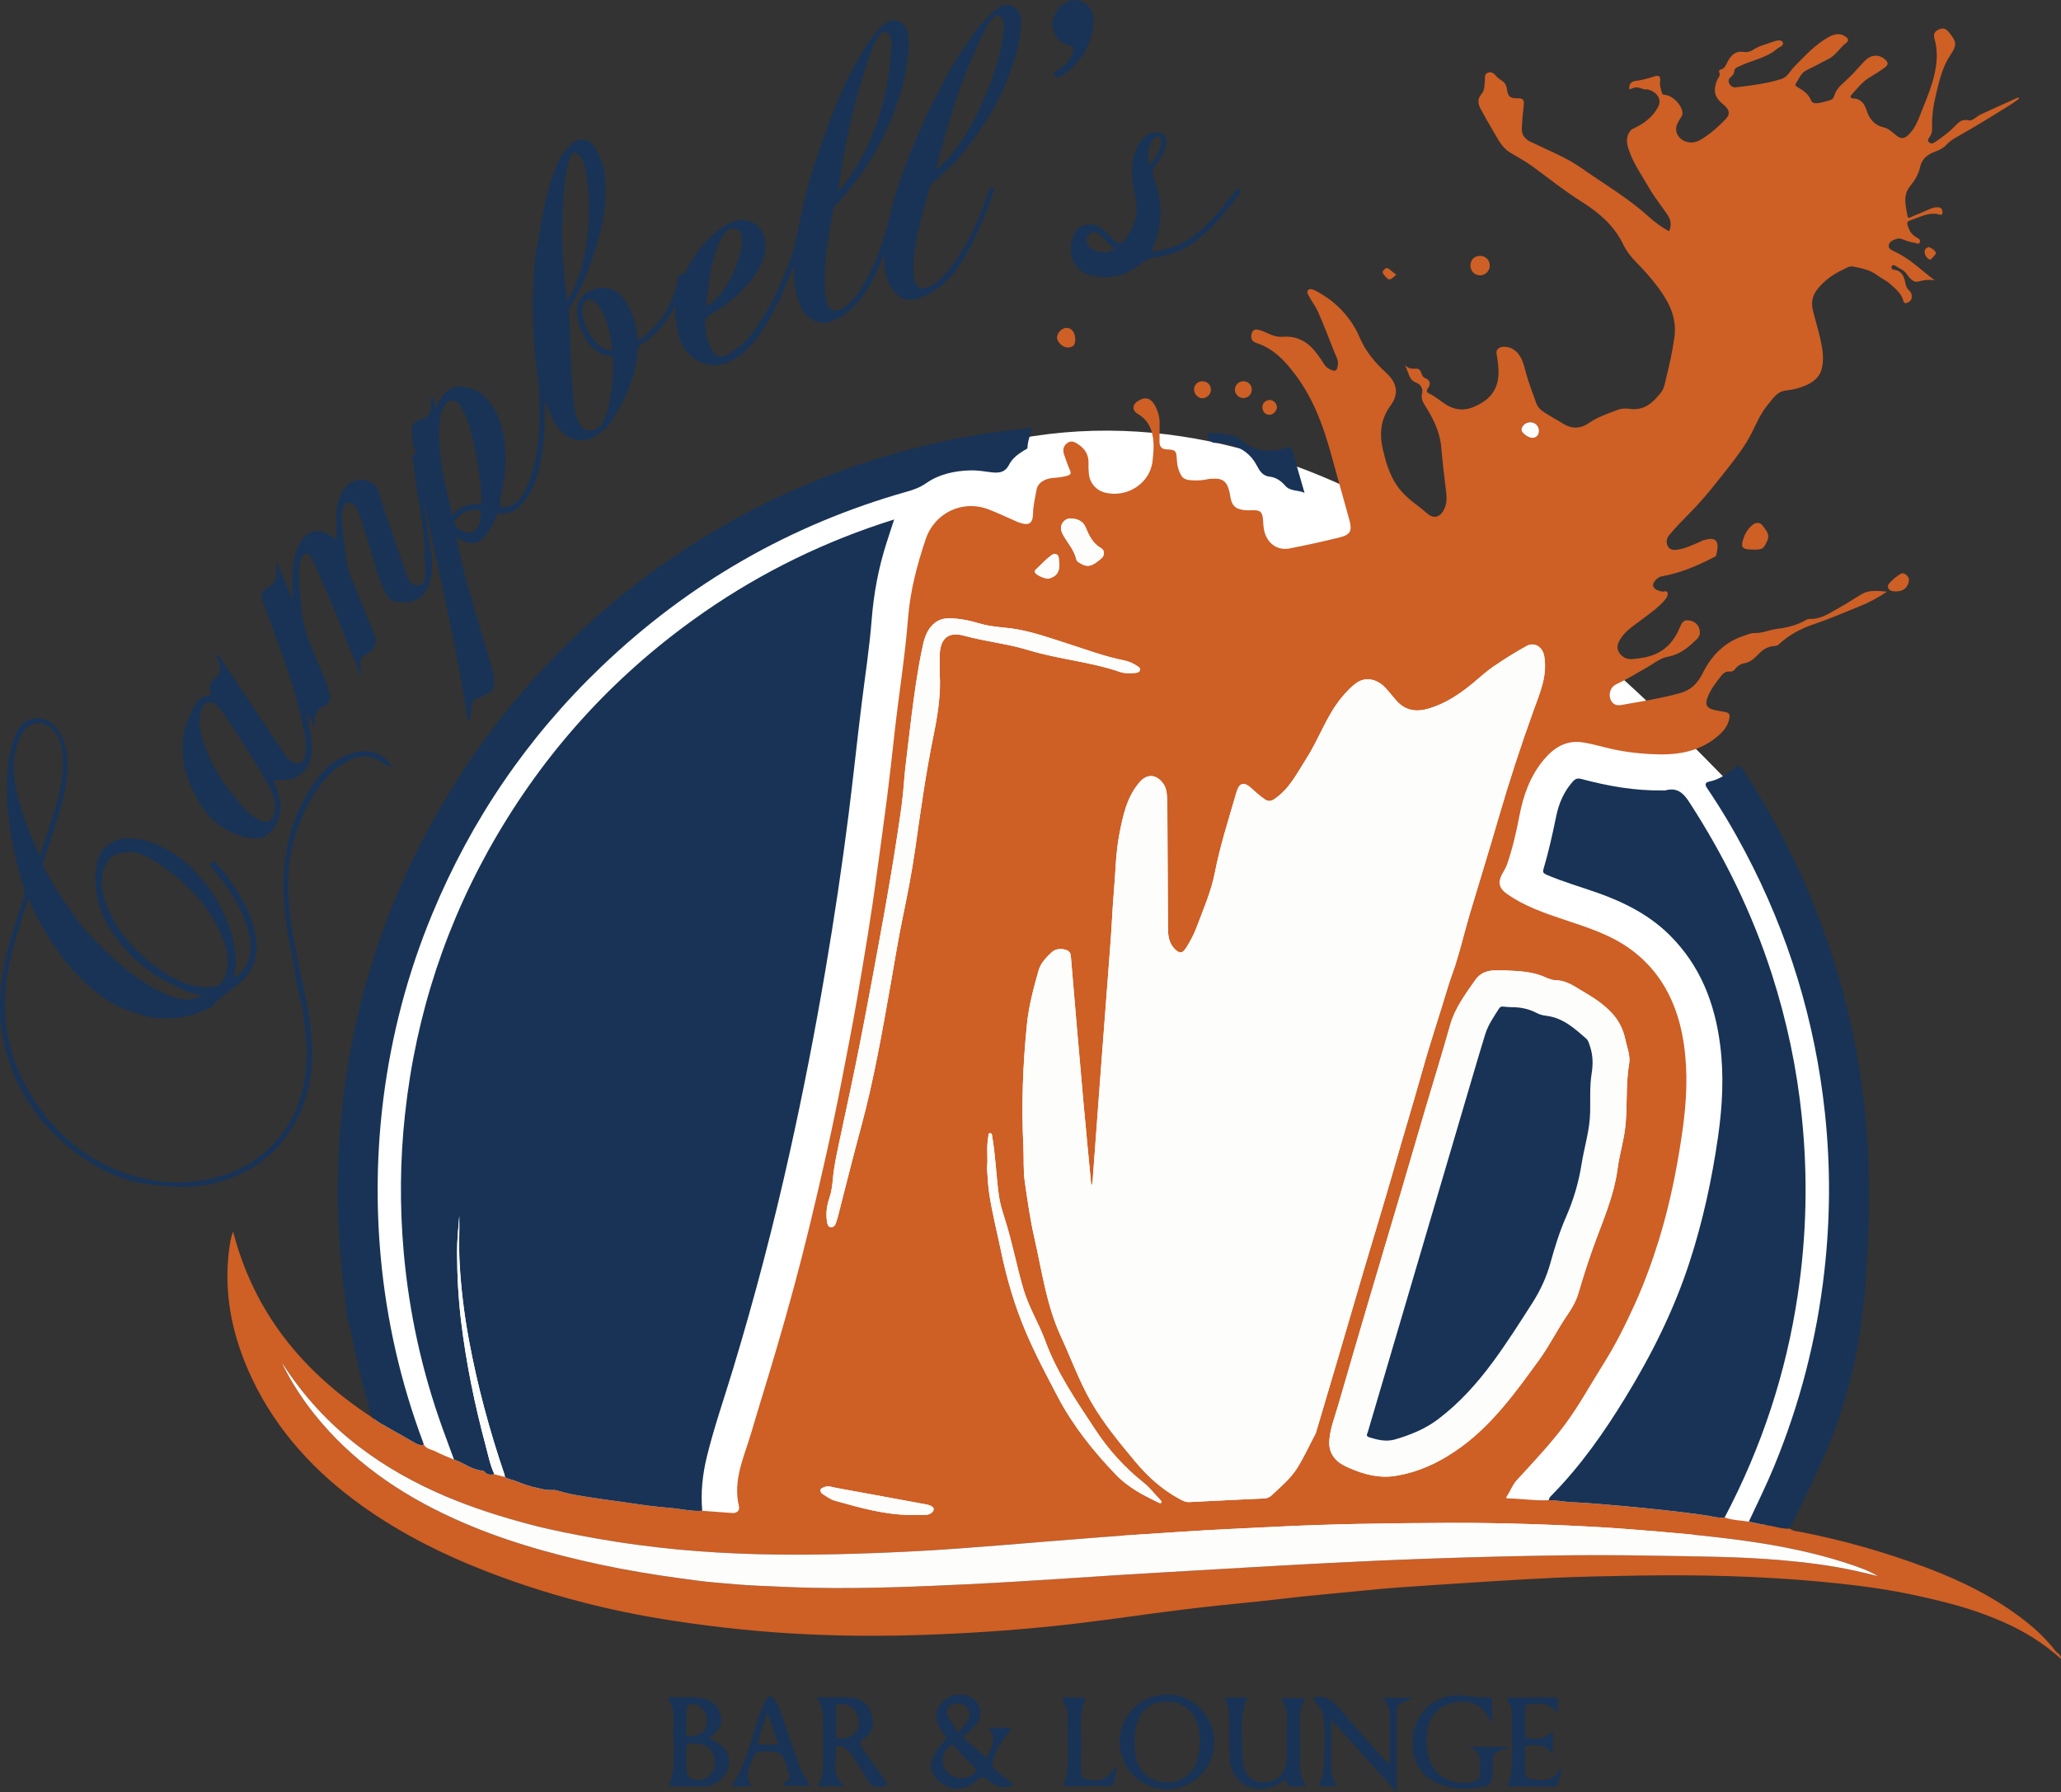 <svg xmlns="http://www.w3.org/2000/svg" width="400" height="347.873"><rect width="100%" height="100%" fill="#333333" stroke="none"/><path d="M342.867 296.028s8.99-16.8 12.565-31.436c3.575-14.645 9.127-82.907-19.055-111.877-28.175-28.97-83.695-83.73-147.608-65.483C124.86 105.492 72.215 152.05 71.284 210.26c-.924 58.205 1.984 69.377 1.984 69.377s27.957 16.602 43.54 17.064c15.595.463 155.654 2.053 181.063 2.448 25.41.4 44.994-3.12 44.994-3.12" fill="#fff"/><path d="M297.12 81.964c-.925-.054-1.774.612-1.83 1.434-.04.57 1.204 1.55 2.026 1.59.81.04 1.34-.475 1.366-1.31.028-.912-.652-1.66-1.563-1.714M205.6 109.432c-.013-.115-.08-.414-.088-.727-.007-.462-.027-.917-.53-1.135-.503-.217-.81.157-1.183.415-.977.713-1.76 1.644-2.656 2.453-.197.184-.414.367-.25.707.257.543 2.16 1.332 2.765 1.135 1.426-.456 1.935-1.15 1.942-2.848m2.406-8.786c-.877-.096-1.51.346-1.89 1.04-.42.767-.128 1.57.28 2.27.883 1.514 2.092 2.846 2.5 4.627.095.435.578.645.98.877 1.643.958 2.73-.157 3.852-1.047.68-.544.72-1.59-.014-1.998-1.638-.924-2.35-2.46-3.017-4.064-.504-1.188-1.496-1.61-2.692-1.704M177.074 294.07c.863 0 1.733.035 2.59-.013.733-.04 1.5-.483 1.542-1.108.027-.504-.79-.81-1.448-.932-5.81-1.053-11.62-2.16-17.43-3.2-.796-.143-1.61-.517-2.447-.116-.278.13-.624.197-.638.578-.007.34.177.577.47.754.733.442 1.42 1.006 2.262 1.243 4.947 1.394 9.894 2.807 15.1 2.794m14.488-67.317c.123 1.536.163 3.058.38 4.566.55 3.907 1.55 7.733 2.352 11.593 1.128 5.402 2.684 10.69 4.845 15.745 1.828 4.288 4.023 8.42 6.197 12.552 2.936 5.572 6.837 10.438 11.186 14.99 2.4 2.51 5.328 4.017 8.352 5.472.183.074.394.217.537-.04.108-.198-.075-.314-.19-.443-1.068-1.122-2.033-2.393-3.235-3.358-3.718-2.963-6.87-6.442-9.453-10.384-3.61-5.504-7.38-10.914-9.67-17.193-1.23-3.357-3.167-6.442-4.2-9.9-1.353-4.513-2.175-9.162-3.616-13.654-.49-1.54-.978-3.097-1.196-4.708-.516-3.792-.638-7.638-1.29-11.417-.048-.265-.008-.61-.402-.61-.428-.008-.292.38-.34.624-.414 2.044-.04 4.117-.258 6.163m-9.187-96.14v-2.9c0-.28 0-.558.02-.83.183-3.064 1.76-4.294 4.696-3.492 4.12 1.13 8.393 1.543 12.484 2.794 5.85 1.794 12.03 2.25 17.846 4.26.958.327 1.984.232 2.983.17.374-.02.727-.176.856-.51.15-.407-.293-.638-.517-.8-.768-.538-1.645-.925-2.548-1.11-3.786-.74-7.374-2.106-11.023-3.268-3.214-1.026-6.388-2.16-9.71-2.76-2.407-.434-4.887-.413-7.252-1.12-1.99-.59-4.003-1.026-6.103-1.02-1.155 0-2.147.354-3.003 1.17-1.482 1.406-1.828 3.275-2.21 5.137-.875 4.234-1.453 8.53-2.004 12.817-.366 2.874-.665 5.756-1.032 8.623-.252 1.917-.38 3.88-.558 5.818-.272 3.004-.768 5.974-1.216 8.957-1.386 9.134-3.085 18.22-4.764 27.298-.815 4.43-1.665 8.848-2.54 13.26-1.245 6.305-2.61 12.584-3.957 18.87-.482 2.263-.97 4.547-1.175 6.87-.11 1.25-.265 2.495-.68 3.704-.516 1.508-.72 3.078-.44 4.682.08.468.19.93.746.97.51.035.775-.304.95-.787.416-1.128.66-2.304.953-3.473 1.305-5.056 2.57-10.118 3.94-15.16 2.495-9.195 4.12-18.587 5.778-27.958.747-4.234 1.42-8.48 2.297-12.688.93-4.457 1.794-8.936 2.44-13.44 1.032-7.232 2.03-14.456 3.485-21.618.836-4.112 1.536-8.244 1.258-12.464m109.763 57.764c-.584 0-1.176.013-1.76 0-1.678-.068-3.12.496-4.064 1.862-1.93 2.765-3.955 5.456-4.886 8.807-1.502 5.362-3.167 10.676-4.736 16.017-1.63 5.498-3.222 11.01-4.846 16.514-1.984 6.72-4.002 13.428-5.98 20.15-2.06 6.99-4.118 13.99-6.136 21.004-.653 2.27-1.563 4.472-1.733 6.877-.102 1.42.258 2.59 1.19 3.615.74.815 1.69 1.29 2.676 1.72 2.834 1.243 5.777 2.024 8.876 1.548 4.817-.747 9.078-2.847 12.958-5.715 6.164-4.532 10.54-10.662 14.978-16.758 2.093-2.88 3.65-6.09 5.674-9.018.856-1.237 1.583-2.582 2.025-4.077.788-2.712 1.645-5.403 2.582-8.067 1.842-5.28 4.24-10.377 4.988-16.01.32-2.467 1.047-4.873 1.4-7.34.605-4.274.09-8.644.83-12.932.285-1.658-.38-3.18-.72-4.77-.41-1.923-1.204-3.582-2.502-5.022-1.583-1.753-3.52-3.05-5.545-4.227-1.7-.972-3.27-2.23-5.362-2.27-.768-.013-1.468-.292-2.168-.598-2.46-1.115-5.103-1.204-7.74-1.312M54.778 264.59c.13.307.19.497.273.68 1.673 3.276 3.67 6.36 5.968 9.222 7.25 9.06 16.513 15.46 27 20.238 9.112 4.152 18.673 6.863 28.44 8.956 5.23 1.122 10.49 1.992 15.785 2.712 2.086.285 4.18.584 6.26.76 2.785.24 5.578.517 8.364.633 3.656.15 7.312.354 10.982.422 9.948.184 19.883-.21 29.818-.693 12.966-.633 25.912-1.64 38.872-2.352 7.285-.4 14.563-.877 21.848-1.27 6.394-.354 12.79-.68 19.19-.966 11.254-.496 22.508-.843 33.768-1.006 6.51-.095 13.028-.08 19.545.04 8.244.15 16.487.144 24.716.87 4.832.43 9.637 1 14.373 2.04 1.52.333 3.023.706 4.532 1.067-1.957-1.142-4.084-1.876-6.198-2.562-6.163-2.004-12.497-3.282-18.898-4.192-7.714-1.108-15.467-1.76-23.228-2.358-4.383-.34-8.78-.585-13.17-.768-7.34-.313-14.685-.496-22.038-.456-11.54.055-23.072.197-34.597.81-5.532.29-11.07.502-16.595.876-5.253.367-10.513.666-15.76 1.067-6.802.508-13.59 1.1-20.386 1.63-4.69.367-9.385.734-14.08 1.005-5.75.333-11.5.558-17.248.693-10.255.232-20.503.055-30.717-.924-5.266-.503-10.52-1.182-15.745-2.127-4.343-.774-8.665-1.583-12.92-2.71-5.62-1.483-11.157-3.23-16.512-5.52-5.926-2.52-11.505-5.613-16.63-9.513-5.918-4.506-10.893-9.895-15.01-16.303m157.027-34.385c-.517-5.49-1.054-10.86-1.53-16.242-.842-9.452-1.664-18.905-2.446-28.358-.06-.734-.42-1.06-.99-1.237-.993-.3-2.006-.197-2.747.503-1.053.993-2.113 2.08-2.52 3.508-.98 3.425-1.903 6.884-2.257 10.43-.802 7.877-1.094 15.76-.7 23.67.116 2.358-.047 4.73.3 7.08.53 3.61 1.04 7.24 1.854 10.806 1.46 6.395 2.318 12.946 5.104 18.994 1.964 4.234 3.547 8.658 5.87 12.715 2.42 4.213 5.52 7.95 8.618 11.675 2.4 2.86 5.124 5.34 8.427 7.135.63.347 1.25.728 2.03.687 4.846-.252 9.69-.496 14.537-.707.564-.027 1.04-.224 1.406-.57 1.78-1.693 3.724-3.276 5.022-5.376 1.34-2.16 2.406-4.492 3.602-6.755.014-.027.014-.068.02-.095 1.38-4.676 2.78-9.344 4.153-14.013 1.74-5.912 3.452-11.824 5.198-17.73 1.862-6.293 3.8-12.572 5.607-18.885 1.862-6.56 3.86-13.07 5.695-19.634 1.542-5.524 3.397-10.975 5.035-16.48.408-1.35.93-2.656 1.36-3.995 1.046-3.288 1.834-6.652 2.813-9.96 1.848-6.2 3.77-12.37 5.565-18.58 2.053-7.075 4.336-14.074 6.844-21 1.202-3.33 2.663-6.618 2.038-10.356-.34-2.04-2.052-2.793-3.377-2.066-2.23 1.223-4.383 2.583-6.49 4.016-1.4.952-2.65 2.12-3.962 3.208-2.57 2.12-5.294 3.955-8.535 4.934-2.446.74-4.58.448-6.333-1.51-.754-.848-1.434-1.773-2.222-2.588-1.61-1.672-3.806-2.052-5.437-.924-1.134.78-2.065 1.814-2.956 2.874-2.942 3.534-4.362 7.95-6.802 11.77-1.835 2.875-3.33 6.008-6.306 7.985-.694.47-1.23.442-1.876-.013-.877-.626-1.692-1.312-2.467-2.046-1.494-1.386-2.425-1.203-2.982.74-1.495 5.18-3.167 10.31-4.2 15.617-.7 3.61-2.195 6.98-3.472 10.405-.537 1.462-1.258 2.848-2.094 4.16-.72 1.12-1.304 1.14-2.215.21-1.04-1.074-1.298-2.392-1.305-3.82-.034-7.033-.075-14.066-.115-21.106-.007-1.422.007-2.842-.06-4.262-.042-1.033-.117-2.066-.783-2.963-1.366-1.835-3.153-1.876-4.6-.177-2.48 2.936-3.215 6.585-3.9 10.146-.674 3.534-.715 7.19-1.027 10.792-.286 3.343-.408 6.707-.666 10.05-.652 8.536-1.297 17.07-1.936 25.6-.503 6.673-.986 13.34-1.488 20.006-.04.544 0 1.108-.3 1.733m60.89-159.29c.53.51 1.17.72 1.896.645.074-.007.136 0 .204 0 1.264-.06.863 1.46 1.74 1.8 1.032.422 1.25 1.13.577 2.047-.367.49-.163.8.306 1.012 1.195.543 2.146 1.447 3.24 2.126 1.556.98 3.37 1.244 5.172.517 2.42-.972 4.33-2.474 4.852-5.192.278-1.44.11-2.9-.082-4.35-.08-.698-.49-1.44.333-1.976.666-.428 1.99-.238 2.76.265 1.65 1.066 1.997 2.826 2.446 4.51.55 2.04 1.326 3.99 2.033 5.975.47 1.298 1.67 1.78 2.69 2.453.77.51 1.618.917 2.4 1.427 1.74 1.114 3.425 1.1 5.137-.075 1.7-1.17 3.636-1.828 5.545-2.54.714-.28 1.604-.307 2.38-.198 2.82.387 4.518-1.237 6.047-3.2.686-.87.782-1.98 1.047-3.012.637-2.514 1.167-5.035 1.54-7.61.558-3.854-1.045-6.905-3.213-9.827-1.29-1.74-2.752-3.344-4.26-4.886-1.02-1.04-1.856-2.134-2.488-3.446-1.748-3.635-4.758-6.17-8.054-8.235-3.255-2.046-6.218-4.417-9.29-6.687-1.434-1.067-3.03-1.903-4.56-2.834-1.59-.965-2.344-2.582-3.234-4.084-.87-1.454-1.706-2.922-2.508-4.417-.51-.958-.666-1.91.17-2.868.618-.7.57-1.672.66-2.57.053-.55-.15-1.27.543-1.555.72-.292 1.223.11 1.692.673.29.36.72.632 1.12.897.557.374.816.876.918 1.536.224 1.563.638 1.89 2.16 1.84.925-.026 1.244.314 1.108 1.388-.17 1.447-.292 2.894-.367 4.35-.07 1.317.49 2.1 1.664 2.683 3.37 1.658 6.945 3.024 10.003 5.192 4.343 3.064 8.99 5.755 12.946 9.363 1.203 1.088 2.494 2.032 3.962 2.84.503-1.148.367-2.194-.285-3.166-1.183-1.76-2.55-3.418-3.595-5.253-1.455-2.528-3.2-4.927-4.057-7.767-.34-1.108-.4-2.202.36-3.235.21-.28.4-.4.693-.537 1.972-.924 3.65-2.147 4.73-4.132.986-1.807-.665-3.207-2.126-3.46-.184-.033-.388.05-.605-.026-1.49-.482-1.496-.476-2.828.04-.116-.937.313-1.555 1.176-1.65 1.23-.136 2.385-.456 3.554-.843 1.114-.367 1.366-.06 1.237 1.094-.076.707.155 1.373.36 2.032.04.15.1.394.468.408 1.542.054 3.41 1.957 3.52 3.48.04.577-.34.964-.605 1.4-.496.82-.856 1.664-.462 2.636.62 1.57 2.753 2.25 4.39 1.318 1.904-1.067 3.514-2.52 5.023-4.07.972-.993.815-1.897-.415-2.882-1.094-.883-1.862-1.882-1.597-3.364.103-.537.226-1.107.497-1.57.26-.448.564-.788.286-1.345-.088-.17.034-.434.278-.488.92-.218 1.075-1.054 1.463-1.727.652-1.12 1.5-1.97 2.996-1.705.618.108 1.27-.027 1.793-.38 1.19-.81 2.576-1.102 3.888-1.584.633-.23 1.61-.51 1.924.088.326.646-.693.924-1.15 1.312-2.085 1.773-4.81 2.16-7.19 3.31-.535.257-1.045.366-1.086 1.134-.013.32-.326.7-.598.93-.442.368-.61.72-.374 1.258.265.585.734.87 1.32.802 2.996-.36 5.993-.713 8.867-1.638 1.15-.373 1.68-1.59 2.494-2.42 2.04-2.05 3.982-4.212 6.544-5.653 1.075-.592 2.176-.94 3.324-.164.57.38.79.788.13 1.29-1.23.925-1.985 2.38-3.398 3.08-1.393.686-2.74 1.474-4.146 2.12-1.216.564-1.55 1.7-2.188 2.643-.217.34.02.53.265.665 1.142.653 2.195 1.332 2.718 2.678.265.666 1.156.496 1.794.387.61-.102 1.202-.333 1.807-.475.462-.11.734-.415.85-.823.3-1.087 1.005-1.875 1.82-2.582 1.435-1.25 2.672-2.678 3.95-4.084 1.23-1.346 2.704-1.516 3.96-.564.85.652.857 1.17-.026 1.794-.87.61-1.773 1.203-2.697 1.74-1.502.87-2.52 2.228-3.65 3.465-.346.39-.142.667.32.688 1.563.06 2.23 1.1 2.644 2.385.543 1.665 1.535 2.84 3.31 3.248.87.205 1.508.77 2.16 1.34 1.162 1.026 1.842.978 2.91-.19.977-1.054 1.52-2.365 2.03-3.677.796-2.052 1.686-4.077 2.31-6.177.817-2.732 1.245-5.545.456-8.386-.204-.727-.21-1.366.55-1.794.823-.455 1.475-.476 2.17.353 1.562 1.875 1.677 2.52.304 4.552-1.57 2.325-2.12 4.99-2.772 7.632-.517 2.127-.823 4.274-.734 6.47.028.686-.15 1.277-.556 1.84-.17.24-.43.58-.048.925.347.305.666.278 1.026.04 1.454-.938 2.827-1.977 4.044-3.214.686-.7 1.29-1.393 2.575-1.088.79.19 1.544-.76 2.352-1.128 2.44-1.128 4.88-2.222 7.32-3.33.054.082.1.17.156.26-.578.413-1.142.848-1.74 1.215-3.452 2.148-6.89 4.302-10.452 6.273-.693.387-1.332.85-1.875 1.433-.597.647-1.338 1.034-2.18 1.333-1.428.524-2.604 1.34-2.964 3.024-.285 1.36-1.02 2.576-1.89 3.636-1.535 1.862-.882 3.853-.556 5.83.115.674.625.232.904.123 1.19-.47 2.344-1 3.52-1.488.482-.204.985-.34 1.515-.306.672.04.896.537.856 1.074-.048.645-.605.312-.884.258-2.005-.374-3.69.673-5.464 1.244-.883.278-.32 1.148-.136 1.67.266.708.816 1.265 1.516 1.646.346.19.802.442.544.958-.218.435-.605.102-.918.06-.83-.114-1.617-.386-2.385-.692-.36-.15-.75-.204-1.122-.095-.728.19-1.482.55-1.59 1.312-.082.59.618.924 1.14 1.162 2.957 1.344 5.213 3.668 7.802 5.585-1.12-.204-2.14-.055-3.227.238-1.013.265-1.713-.79-2.297-1.563-.564-.74-1.42-1.006-2.127-1.502-.2-.143-.56-.252-.715.122-.13.32.102.612.353.64 1.713.17 2.073 1.412 2.345 2.785.11.51.367.992.795 1.373.347.306.45.775.4 1.243-.053.613-.516.92-1.005 1.062-.59.163-.584-.395-.734-.768-.49-1.285-1.51-2.107-2.515-2.984-.76-.672-1.68-1.053-2.46-1.65-1.386-1.054-2.997-1.333-4.62-1.666-.83-.17-1.455.34-2.135.66-1.835.862-3.432 2.03-4.743 3.608-1.027 1.243-1.36 2.63-.98 4.18.477 1.943 1.075 3.86 1.503 5.816.408 1.828.686 3.704.23 5.552-.332 1.36-1.23 2.284-2.52 2.963-1.44.748-2.95 1.1-4.506 1.29-1.733.22-2.453 1.585-3.425 2.72-1.408 1.664-2.216 3.662-3.18 5.565-1.252 2.474-2.93 4.642-4.63 6.81-2.282 2.908-4.56 5.83-7.162 8.467-1.434 1.454-2.86 2.895-4.16 4.465-.63.768-.658 1.563-.23 2.297.388.645 1.176.652 1.89.543 1.583-.25 3.003-.978 4.47-1.583.096-.034.164-.15.26-.17.903-.218 2.052-.64 2.663.075.558.652.24 1.794.056 2.71-.068.348-.408.41-.687.558-3.1 1.604-6.287 2.943-9.74 3.568-.135.02-.27.054-.407.095-.747.252-1.63 1.312-1.42 1.835.3.748 1.053.897 1.76 1.06.347.082.877-.272 1.013.163.15.463-.075.953-.428 1.374-1.27 1.543-2.902 2.637-4.458 3.833-1.495 1.148-3.147 2.113-4.193 3.764-.544.865-.91 1.74-.286 2.706.62.945 1.53 1.373 2.658 1.257 1.91-.176 3.765-.47 5.437-1.522 1.814-1.134 2.93-2.778 3.71-4.7.3-.715.64-1.354 1.53-1.293.917.055 1.705.47 2.092 1.312.36.787.367 1.63-.333 2.316-1.63 1.604-3.29 3.024-5.735 3.452-1.38.245-2.63 1.305-3.91 2.032-2.003 1.142-3.98 2.345-6.074 3.33-1 .47-1.475 1.753-1.074 2.86.34.953 1.135 1.306 2.08 1.136 3.846-.686 7.706-1.278 11.484-2.324 2.012-.557 3.37-1.896 4.275-3.73 1.754-3.548 4.323-6.205 8.19-7.43.625-.196 1.27-.508 1.89-.488 1.514.06 2.88-.605 4.348-.795 1.876-.246 3.8-.653 5.51-1.64.26-.155.58-.318.858-.304 2.23.108 3.934-1.17 5.728-2.148 1.51-.822 2.93-1.808 4.41-2.67 1.47-.857 3.066-.626 4.907-.476-1.793 1.19-3.465 2.1-5.245 2.813-2.997 1.21-5.98 2.5-9.052 3.54-2.5.85-4.723 2.06-6.653 3.833-.23.218-.47.347-.822.36-1.183.048-2.168.578-2.997 1.407-.842.843-1.616 1.733-2.92 1.95-.694.116-1.353.517-1.81 1.13-.243.345-.597.522-.984.48-.843-.087-1.325.348-1.8.953-1.02 1.31-2.026 2.623-2.597 4.206-.43 1.203-.116 1.916 1.154 2.236.76.197 1.55.312 2.33.455.756.143.973.483.79 1.298-.333 1.522-1.19 2.515-2.365 3.493-3.773 3.147-8.204 3.622-12.804 3.378-2.963-.15-5.892-.53-8.8-1.27-1.414-.36-2.855-.735-4.302-.98-3.317-.57-5.73.945-7.74 3.344-2.644 3.166-3.97 6.897-4.73 10.907-.612 3.18-1.34 6.36-2.406 9.432-.238.68-.652 1.29-.992 1.937-.81 1.53-.524 2.684.87 3.683 3.425 2.453 7.352 3.785 11.287 5.104 4.39 1.47 8.814 2.855 12.64 5.594 3.65 2.61 6.34 5.986 8.148 10.064 1.802 4.037 2.543 8.304 2.787 12.694.327 5.668-.407 11.254-1.338 16.826-.953 5.743-2.217 11.424-3.93 16.99-1.304 4.22-2.826 8.365-4.648 12.408-1.814 4.003-3.77 7.93-6.116 11.655-2.466 3.902-4.668 7.972-7.427 11.703-2.87 3.853-6.165 7.326-9.406 10.853-.823.897-1.244 2.154-1.95 3.187-.252.36.203.34.4.346 2.596.06 5.185.475 7.788.346 1.53-.007 3.024.326 4.54.387 3.078.123 6.13.415 9.194.693 5.443.476 10.873 1.04 16.282 1.788 1.36.19 2.705.64 4.112.482 1.515.557 3.126.557 4.696.816 1.148.23 2.29.537 3.452.666 1.502.17 2.942.768 4.485.666.64.55 1.488.53 2.236.68 8.357 1.644 16.52 3.975 24.483 6.985 6.776 2.568 13.225 5.77 18.954 10.254 2.174 1.7 4.172 3.608 5.864 5.797.39.497 1.143.74 1.11 1.59-3.385-3.07-7.198-5.422-11.343-7.223-3.493-1.522-7.095-2.732-10.785-3.677-3.187-.808-6.38-1.542-9.616-2.14-5.015-.918-10.064-1.502-15.127-1.97-11.676-1.068-23.378-1.36-35.087-1.163-5.613.095-11.233.19-16.84.455-7.536.367-15.065.863-22.602 1.36-4.797.32-9.6.63-14.385 1.134-5.097.53-10.2.925-15.284 1.543-5.537.672-11.096 1.127-16.628 1.78-5.613.665-11.206 1.447-16.805 2.2-3.765.504-7.544.966-11.33 1.36-8.337.857-16.69 1.4-25.054 1.68-7.238.25-14.49.244-21.726-.083-8.95-.387-17.846-1.304-26.7-2.657-12.45-1.902-24.573-5.035-36.31-9.602-9.092-3.534-17.75-7.93-25.592-13.795-8.997-6.735-16.187-15.012-20.68-25.39-3.214-7.426-4.695-15.2-3.628-23.328.143-1.088.28-2.195.768-3.42 4.077 15.788 13.59 27.306 26.884 35.998.57.4 1.113.856 1.725 1.217 2.133 1.236 4.308 2.412 6.435 3.67.632.366 1.217.706 1.97.46.497.864 1.49.926 2.257 1.32 1.155.604 2.392 1.06 3.588 1.583 1.862.578 3.39 1.957 5.403 2.127.204.02.38.06.543.238.51.578 1.17.66 1.89.462.68.17 1.36.347 2.04.523.53.415 1.195.483 1.8.7 1.15.408 2.31.93 3.425 1.196 1.29.298 2.644.74 4.03.652.367-.02.768.054 1.12.163 2.393.754 4.867 1.053 7.32 1.44 1.482.232 2.983.43 4.472.632 2.793.367 5.565.877 8.372 1.1.55.05 1.093.124 1.643.164 2.046.165 4.057.695 6.123.538 1.937.15 3.874.3 5.804.435.89.06 1.536-.448 1.325-1.305-1.216-5.055.98-9.54 2.345-14.14 1.624-5.513 3.35-10.997 4.967-16.508 2.31-7.87 4.472-15.78 6.395-23.75 2.33-9.61 4.512-19.246 6.374-28.95.958-4.968 1.944-9.922 2.807-14.91 1.413-8.21 2.8-16.425 3.894-24.69.652-4.905 1.352-9.805 1.977-14.71.517-4.072.965-8.156 1.414-12.233.836-7.537 2.066-15.026 2.657-22.582.414-5.267 1.753-10.29 3.418-15.257 1.74-5.13 7.142-7.713 12.22-5.77 1.8.694 3.553 1.53 5.326 2.304.224.096.434.198.672.272 1.89.62 2.576.143 2.617-1.862.026-1.522.42-2.997.665-4.485.23-1.38 1.59-2.256 3.41-2.358.837-.05 1.652-.17 2.46-.375.633-.163.966-.373.62-1.128-.45-.978-.768-2.005-1.13-3.01-.298-.877-.162-1.672.606-2.236.776-.583 1.476-.217 2.176.266 1.305.877 2.01 2.045 1.95 3.65-.027.665.014 1.324.068 1.984.15 1.84 1.414 3.31 3.22 3.737 4.187 1.006 8.66-1.773 9.148-6.163.21-1.944.4-3.922-.23-5.865-.47-1.462-1.36-2.536-2.678-3.29-1.033-.598-1.067-1.692-.102-2.365 1.583-1.094 2.704-.768 3.588.965.53 1.046.815 2.127.795 3.303-.02 1.175-.027 2.35-.027 3.527 0 .97.455 1.447 1.454 1.48 1.638.062 1.835.266 1.903 1.904.047 1.162.326 2.27.917 3.248.347.564 1.074.788 1.754.83 1.026.067 2.065.08 3.092-.157.57-.136 1.175-.143 1.76-.143 1.257.007 2.025.537 2.44 1.713.183.51.325 1.053.4 1.597.272 1.93.986 2.636 2.936 2.813.448.04.897.02 1.345.007 1.55-.06 1.977.306 2.093 1.87.06.76.074 1.514.27 2.27.606 2.323 2.53 3.73 4.88 3.274 3.256-.625 6.504-1.352 9.725-2.14 2.114-.53 2.46-1.298 1.87-3.432-1.21-4.363-2.413-8.726-3.637-13.082-1.46-5.233-3.33-10.275-6.57-14.713-2.086-2.848-4.383-5.41-7.897-6.545-.83-.265-1.1-.985-.835-1.848.27-.904.95-.79 1.603-.605.796.217 1.517.646 2.29.938.715.265 1.4.394 2.115.34 2.908-.238 5.035 1.08 6.68 3.33.476.638.938 1.29 1.352 1.963.286.47.626.79 1.128 1.02 1.108.51 1.387.36 1.55-.877.136-.924-.38-1.672-.68-2.46-1-2.61-2.045-5.22-3.153-7.78-.435-1-1.114-1.904-1.658-2.862-.245-.442-.666-1.026-.265-1.413.34-.34.984-.1 1.46.15 2.215 1.17 4.173 2.678 5.79 4.614 1.142 1.353 2.06 2.827 2.745 4.465 1.15 2.724 3.03 4.92 5.185 6.897 2.06 1.896 2.474 4.023.83 6.258-1.978 2.698-2.236 5.566-1.496 8.665.578 2.426 1.27 4.81 2.705 6.904 1.1 1.597 2.554 2.834 4.104 3.97.632.475 1.23.998 1.84 1.508 1.197 1 2.36.706 3.12-.673.64-1.15.626-2.346.483-3.582-.34-2.84-.7-5.695-.938-8.55-.252-3.14-1.598-5.728-3.202-8.277-.434-.692-.74-1.364-.536-2.234.217-.972-.225-1.794-1.094-2.107-1-.354-1.305-1.102-1.604-1.945-.17-.482-.394-.958-.59-1.433l-.008-.007z" fill="#ce5f25"/><path d="M136.286 293.25c-2.066.15-4.078-.373-6.116-.536-.55-.047-1.1-.115-1.652-.163-2.813-.23-5.586-.733-8.38-1.107-1.48-.197-2.975-.394-4.464-.625-2.453-.387-4.933-.693-7.318-1.44-.36-.11-.748-.184-1.122-.164-1.393.082-2.745-.36-4.023-.652-1.113-.265-2.282-.788-3.424-1.196-.605-.224-1.277-.285-1.807-.7-.015-.136-.015-.285-.056-.415-2.936-8.615-5.307-17.39-6.952-26.352-.897-4.866-1.495-9.772-1.774-14.726-.17-3.052-.013-6.09-.06-9.134-.198 2.365-.436 4.716-.43 7.102.015 4.47.253 8.93.79 13.367.978 8.087 2.602 16.044 4.71 23.907.515 1.923.89 3.9 1.732 5.722-.714.204-1.373.122-1.896-.455-.15-.176-.326-.224-.537-.244-2.012-.163-3.547-1.55-5.396-2.127-.746-2.033-1.507-4.065-2.24-6.11-3.963-10.996-6.45-22.317-7.504-33.965-.81-9.045-.74-18.07.252-27.088 2.106-19.306 8.052-37.362 17.893-54.1 10.208-17.363 23.622-31.776 40.177-43.254 11.32-7.836 23.56-13.802 36.846-17.96-.503 1.555-.986 2.996-1.448 4.45-1.57 4.866-2.507 9.84-2.908 14.944-.435 5.592-1.312 11.144-1.992 16.717-.863 7.013-1.596 14.047-2.48 21.053-1.278 10.098-2.786 20.17-4.492 30.213-2.005 11.804-4.288 23.56-6.89 35.256-3.16 14.264-6.85 28.386-11.09 42.37-1.7 5.628-3.644 11.187-5.044 16.895-.843 3.46-1.217 6.96-.904 10.52M334.722 294.546c-1.406.163-2.752-.292-4.11-.475-5.41-.754-10.84-1.318-16.283-1.8-3.066-.265-6.124-.564-9.196-.687-1.515-.06-3.017-.394-4.546-.38.027-.462.353-.74.645-1.04 5.56-5.668 10.072-12.096 14.21-18.865 5.083-8.304 9.4-16.92 12.423-26.177 2.623-8.018 4.396-16.227 5.586-24.565.842-5.892 1.155-11.79.4-17.716-1.032-8.15-3.886-15.468-9.84-21.367-3.955-3.907-8.78-6.333-13.944-8.168-3.323-1.176-6.72-2.134-9.97-3.54-.516-.232-.72-.442-.536-1.068 1-3.384 1.767-6.83 2.473-10.288.51-2.482 1.49-4.745 3.187-6.675.483-.543.91-.74 1.693-.53 5.164 1.38 10.397 2.31 15.772 2.222.177 0 .36.04.524-.007 2.257-.618 3.473.45 4.676 2.325 6.755 10.424 12.17 21.467 15.983 33.305 2.915 9.072 4.872 18.342 5.837 27.822 1.182 11.54.917 23.03-.802 34.508-2.263 15.202-7.02 29.575-14.183 43.166M93.35 99.856c-.17-.224.325-.788-.457-.836-1.733-.11-3.22.34-4.342 1.726-.25.3-.53.66-.32 1.02.525.876 1.347 1.386 2.32 1.617.78.19 1.392-.136 1.915-.727.7-.79.727-1.76.884-2.8m19.618-39.47c.333 2.55 1.27 4.798 3.22 6.552.545.49 1.197.815 1.91 1.005.47.136.782.177.68-.523-.272-1.814-.496-3.642-1.196-5.355-.49-1.182-1.02-2.358-1.903-3.31-.925-.998-2.135-.706-2.536.6-.102.325-.13.678-.176 1.032m24.063-.972c1-.483 1.673-1.047 2.264-1.72 2.025-2.29 3.323-4.987 4.193-7.89.38-1.256.686-2.54.462-3.873-.13-.734-.456-1.338-1.183-1.57-.687-.217-1.298.09-1.794.558-.768.727-1.23 1.65-1.618 2.623-1.46 3.75-1.87 7.7-2.324 11.872m-26.957-1.183c.08-.007.13.007.142-.007.13-.197.265-.394.38-.61 2.1-3.902 3.086-8.13 3.514-12.498.407-4.153.346-8.298-.497-12.416-.21-1.005-.61-1.91-1.31-2.663-.64-.68-1.102-.618-1.503.21-.258.524-.442 1.095-.57 1.666-.762 3.29-.946 6.64-1.047 10.003-.164 5.464.088 10.907.89 16.316m52.598-21.27c.586-.292.837-.68 1.102-1.02 5.973-7.99 8.692-17.097 9.276-26.938.04-.625-.04-1.25-.272-1.834-.197-.51-.53-.93-1.1-1.006-.53-.068-.796.374-1.047.734-.79 1.107-1.28 2.37-1.734 3.642-3.044 8.53-4.98 17.322-6.225 26.422m19.043-4.2c.53-.06.706-.4.944-.632 3.54-3.44 5.96-7.618 7.95-12.062 2.006-4.472 3.603-9.066 4.18-13.965.102-.87.157-1.74-.353-2.515-.442-.672-.978-.856-1.61-.21-.64.645-1.122 1.413-1.53 2.215-4.396 8.576-7.223 17.71-9.58 27.17M87.79 100.12c1.284-1.963 3.126-2.167 4.974-2.31.544-.047.755-.163.72-.788-.197-3.568-.665-7.095-1.454-10.574-.59-2.63-1.182-5.267-2.623-7.598-.944-1.536-2.304-1.502-3.214.048-.605 1.033-.83 2.188-.904 3.377-.36 6.028 1.046 11.804 2.5 17.846m-49.1 39.905c.008.83.123 1.65.334 2.46 1.366 5.287 4.268 9.71 7.822 13.748 1.026 1.168 2.113 2.29 3.58 2.95 1.585.72 2.366.345 2.8-1.36.477-1.842-.12-3.514-.95-5.083-2.114-3.97-4.615-7.72-7.04-11.5-.918-1.426-1.83-2.866-2.957-4.137-1.095-1.23-2.576-.958-3.168.577-.285.748-.434 1.536-.42 2.345m52.1-.224c-2.24-14.5-5.578-28.78-8.697-43.104.34 2.235.7 4.478 1 6.72.386 2.916 1.12 5.81.536 8.774-.665 3.323-2.636 5.117-6.353 4.662-.83-.102-1.726-.476-2.175-1.325-.632-1.203-1.257-2.413-1.65-3.738-1.102-3.684-2.244-7.36-3.358-11.037-.252-.83-.64-1.59-1.033-2.352-.298-.603-.733-.93-1.385-.834-.66.102-.952.59-1.128 1.21-.483 1.752-.082 3.5.095 5.225.204 2.013.503 4.017.87 6.015.244 1.312.795 2.487 1.277 3.69 1.21 3.038 2.44 6.07 3.723 9.08.768 1.787.55 3.254-1.726 4.35-.98.474-.95 1.378-.836 2.234.062.516.137 1.025.11 1.542-.292.034-.326-.143-.38-.36-.64-2.392-1.897-4.547-2.712-6.89-1.06-3.073-2.433-6.05-3.697-9.046-.835-1.99-1.712-3.955-2.588-5.92-.13-.312-.3-.638-.537-.883-.496-.536-1.02-.543-1.454.11-.536.815-.61 1.752-.652 2.683-.115 2.576.252 5.118.483 7.673.34 3.696 1.788 7.04 3.188 10.403.754 1.835 1.61 3.615 2.16 5.532.348 1.21.32 2.242-.903 2.806-1.91.87-2.12 2.407-1.807 4.248-.714-.85-.816-1.95-1.618-2.697.218 1.108.442 2.223.64 3.337.25 1.366.373 2.746.305 4.14-.123 2.425-1.42 4.07-3.548 5.068-.543.26-1.243.218-1.882.26-.618.04-1.237.012-1.964.012.62 1.516 1.095 2.963 1.306 4.506.292 2.188-.707 5.26-3.106 6.462-1.257.632-2.71.395-4.064.028-2.962-.795-5.382-2.386-7.29-4.812-1.578-1.997-2.597-4.253-3.52-6.59-.742-1.876-.946-3.86-.96-5.743-.013-1.998.286-4.104 1.217-6.007.435-.877.707-1.808 1.31-2.61.647-.856 1.394-1.495 2.475-1.658.374-.06.59-.177.408-.605-.394-.965-.028-1.753.598-2.467.027-.027.04-.06.068-.08 1.413-1.122 1.44-2.488.686-3.97-.122-.244-.4-.51-.102-.686.313-.184.442.21.59.435 2.808 4.233 5.62 8.46 8.442 12.693 1.365 2.04 2.745 4.078 4.11 6.116.334.502.708.944 1.183 1.31 1.265.952 2.563.456 2.828-1.12.354-2.066-.115-4.078-.543-6.07-.768-3.54-1.78-7.005-2.922-10.458-1.44-4.322-3.052-8.57-4.642-12.837-.678-1.828-.413-2.385.87-3.22 1.428-.925 1.917-2.053 1.564-3.65-.06-.285.027-.598.272-.98.978 2.353 1.943 4.697 2.915 7.05-.06-2.36-.155-4.677.17-6.994.246-1.814.75-3.506 1.924-4.967 1.19-1.474 3.05-1.835 4.676-.842.604.368 1.21.734 1.753 1.067 0-1.59-.007-3.193 0-4.804.014-1.964.537-3.704 1.767-5.335 1.434-1.91 5.47-2.093 6.395.904 1.243 4.084 2.71 8.107 4.084 12.15.48 1.435.937 2.89 1.46 4.31.448 1.222 1.216 1.76 2.215 1.67.612-.053 1.04-.318 1.17-.978.257-1.372.203-2.745.013-4.118-.116-.836.095-1.7.013-2.514-.318-3.024-.597-6.082-1.215-9.06-.544-2.595-.59-5.238-1.135-7.827-.048-.225-.17-.598.048-.673.876-.313.468-.986.3-1.352-.436-.918-.28-1.89-.47-2.82-.265-1.34.163-2.386 1.454-2.72 2.01-.522 2.35-1.86 2.236-3.587-.02-.258-.204-.632.21-.673.367-.04.34.347.388.62.074.434.156.882.25 1.412.355-.686.626-1.345 1.007-1.923 1.53-2.332 3.255-2.726 5.892-1.965 1.835.537 3.16 1.82 4.2 3.425 1.433 2.195 2.065 4.662 2.35 7.217.395 3.547.042 7.054-.774 10.52-.094.428-.026.863-.182 1.304-.164.416.258.552.632.572 1.243.055 2.242-.455 3.024-1.386 1.352-1.59 2.127-3.48 2.684-5.457 1.155-4.092 1.44-8.292 1.373-12.52-.027-2.14-.074-4.307-.38-6.427-.904-6.245-1.128-12.497-.747-18.804.1-1.707.176-3.426.496-5.07.468-2.325.8-4.676 1.23-7.014.495-2.765 1.195-5.497 2.14-8.107.72-2.033 1.617-4.12 3.397-5.62 1.672-1.428 3.446-1.244 4.635.597 1.257 1.95 1.87 4.118 2.004 6.41.367 6.155-1.21 11.945-3.438 17.6-.958 2.412-2.005 4.783-3.398 6.972-.183.29-.245.563-.224.882.4 5.634.258 11.294.87 16.92.15 1.38.36 2.754.822 4.065.387 1.115 1.033 2.012 2.317 2.073 1.237.06 2.073-.612 2.637-1.692 1.02-1.978 1.34-4.14 1.63-6.293.26-1.855.354-3.724.3-5.607-.007-.312.11-.686-.428-.767-3.534-.584-5.07-3.166-6.164-6.184-.08-.224-.122-.468-.177-.7-.727-3.03.062-4.892 2.494-5.925 2.705-1.148 5.145-.366 6.72 2.155 1.428 2.27 2.094 4.784 2.366 7.49.897-.334 1.536-.987 2.182-1.585 2.127-1.97 3.724-4.288 4.71-7.047.414-1.196.808-2.385.978-3.635.04-.28.095-.68.455-.53.775.32.83-.28 1.04-.7 1.42-2.834 3.268-5.35 5.688-7.42 1.175-1.007 2.48-1.863 3.996-2.25 2.888-.748 5.41 1.14 5.68 4.165.266 2.943-1.114 5.253-2.833 7.455-2.25 2.86-5.09 5.002-8.19 6.836-.877.517-.632 1.468-.598 2.23.06 1.467.462 2.88 1.142 4.213.68 1.338 1.753 1.828 3.065 1.087 2.37-1.332 4.34-3.106 5.782-5.484.706-1.155 1.48-2.283 2.188-3.446 1.36-2.25 2.297-4.69 3.33-7.087 1.542-3.56 2.304-7.3 3.065-11.064 1.31-6.503 3.445-12.77 5.81-18.96.877-2.29 1.787-4.573 2.854-6.76 1.786-3.617 3.635-7.212 6.312-10.283.592-.68 1.25-1.278 2.066-1.645 1.495-.686 3.35.496 3.643 2.338.347 2.215.116 4.424-.258 6.62-.407 2.452-1.053 4.858-1.862 7.223-2.528 7.332-6.496 13.78-11.804 19.43-.244.257-.455.5-.516.862-.76 4.607-1.72 9.2-1.733 13.904 0 1.277.122 2.555.394 3.812.436 2.04 1.652 2.555 3.4 1.373 1.956-1.32 3.16-3.27 4.28-5.274 2.372-4.227 3.765-8.793 4.88-13.496 1.55-6.524 4.247-12.64 6.98-18.742 1.174-2.624 2.63-5.084 3.927-7.632 1.29-2.542 3.01-4.866 4.593-7.265 1.258-1.916 2.8-3.54 4.458-5.076 1.013-.938 2.216-1.72 3.616-1 1.318.68 1.72 1.972 1.65 3.447-.17 3.784-1.29 7.317-2.67 10.797-2.222 5.606-5.545 10.567-9.405 15.154-1.503 1.788-3.358 3.283-5.07 4.874-.232.217-.456.387-.537.706-1.264 4.574-2.657 9.107-3.126 13.857-.143 1.42-.184 2.834.068 4.247.265 1.46 1.427 2.046 2.793 1.44 1.597-.7 2.738-1.943 3.792-3.234 2.854-3.473 4.872-7.434 6.503-11.607.53-1.366 1.02-2.745 1.543-4.11.075-.198.102-.56.47-.382.236.123.502.246.352.626-.177.456-.306.918-.47 1.373-1.46 4.002-3.105 7.923-5.245 11.62-1.998 3.452-4.628 6.28-8.386 7.706-2.08.788-4.118.775-5.708-1.767-1.007-1.625-1.462-3.406-1.524-6.2-.42.17-.4.606-.53.92-1.148 2.894-2.5 5.68-4.566 8.065-1.387 1.59-3.03 2.84-5.03 3.602-1.684.66-3.146.374-4.51-.822-1.7-1.495-2.156-3.527-2.577-5.58-.272-1.345-.25-2.725-.238-4.362-.83 1.977-1.542 3.71-2.276 5.436-1.068 2.527-2.455 4.878-3.93 7.196-1.657 2.602-3.764 4.825-6.516 6.095-2.046.953-4.356.756-6.43-.57-2.61-1.664-3.308-4.267-3.71-7.04-.163-1.087-.25-2.202-.142-3.37-.42.7-.843 1.406-1.264 2.1-1.346 2.18-3.092 3.968-5.253 5.327-.59.374-.836.795-.843 1.51-.007 1.338-.333 2.65-.652 3.94-.863 3.39-2.447 6.45-4.288 9.412-.89 1.427-2.087 2.296-3.412 3.132-1.658 1.04-4.023 1.033-5.858-.47-1.82-1.494-2.61-3.614-3.46-5.693-.08-.192-.155-.375-.352-.837 0 1.29-.007 2.297 0 3.296.034 3.988-.435 7.916-1.57 11.728-.605 2.06-1.7 3.9-3.214 5.457-1.013 1.04-2.236 1.488-3.643 1.407-.577-.028-.835.095-1.02.686-.495 1.604-1.392 2.99-2.534 4.213-.796.857-2.196 1.143-3.494.626-.543-.21-1.046-.516-1.637-.822.57 3.18 1.317 6.26 2.18 9.31 1.48 5.212 3.05 10.398 4.56 15.596.32 1.094.577 2.21.577 3.357 0 .91-.305 1.61-1.148 2.02-.592.277-1.163.665-1.788.8-1.074.245-1.407.89-1.468 1.903-.048.81-.245 1.618-.38 2.426-.116.02-.225.034-.34.055" fill="#183356"/><path d="M82.26 280.41c-.756.245-1.34-.095-1.972-.462-2.127-1.257-4.302-2.433-6.435-3.67-.605-.353-1.156-.815-1.727-1.216-.59-2.202-1.196-4.397-1.773-6.6-.93-3.58-1.658-7.21-2.447-10.83-.258-1.177-.734-2.454-.754-3.562-.04-1.903-.408-3.738-.598-5.613-.734-6.96-1.162-13.945-.965-20.958.774-28.51 8.99-54.672 24.667-78.49 2.943-4.46 6.144-8.727 9.555-12.83 13.93-16.712 30.703-29.78 50.28-39.253 3.813-1.842 7.72-3.445 11.662-4.98 2.868-1.136 5.818-2.04 8.753-2.985 4.587-1.467 9.263-2.575 13.986-3.567 5.022-1.047 10.098-1.774 15.208-2.256.205-.015.41 0 .708 0-.475 1.242-.944 2.425-.992 3.723-.007.326-.374.373-.59.516-1.204.74-2.366 1.582-2.99 2.833-.844 1.692-2.27 1.617-3.678 1.434-1.277-.163-2.535-.38-3.82-.34-3.11.088-6.088.727-8.663 2.535-1.15.802-2.386 1.23-3.684 1.597-22.587 6.393-42.35 17.763-59.298 33.984-14.31 13.693-25.24 29.724-32.816 48.018-4.757 11.478-7.89 23.397-9.46 35.725-1.297 10.254-1.467 20.53-.53 30.81 1.135 12.376 3.88 24.39 8.244 36.04.054.12.088.257.13.393M347.35 296.692c-1.543.102-2.984-.496-4.48-.666-1.168-.13-2.31-.435-3.458-.666 1.652-3.54 3.39-7.04 4.88-10.655 5.028-12.164 8.283-24.777 9.772-37.86 1.168-10.233 1.216-20.474.13-30.708-1.904-17.927-7.07-34.87-15.502-50.818-2.25-4.256-4.703-8.394-7.407-12.376-.47-.687-.252-1.094.36-1.21 2.038-.387 3.635-1.577 5.212-2.78.66-.502.897-.326 1.305.286 6.904 10.445 12.395 21.583 16.48 33.414 3.655 10.568 6.054 21.427 7.243 32.545.986 9.193.965 18.408.558 27.623-.272 6.13-.836 12.225-1.883 18.287-1.36 7.87-3.785 15.406-7.026 22.69-1.944 4.357-4.085 8.61-6.185 12.892M7.712 166.09c1.25-3.594 2.35-6.924 3.316-10.294.768-2.644 1.244-5.32 1.182-8.08-.034-1.856-.278-3.67-1.33-5.267-1.925-2.91-5.29-2.767-6.818.332-1.284 2.61-1.664 5.396-1.27 8.29.516 3.752 1.7 7.326 3.112 10.833.537 1.325 1.135 2.63 1.808 4.186m17.79-.706c-3.214-.04-4.654 1.054-5.354 3.337-.66 2.155-.428 4.27.3 6.328 2.085 5.81 6.067 10.09 11.083 13.482 2.467 1.665 5.138 2.902 8.162 3.1 2.657.176 3.86-.538 4.383-3.494.367-2.01-.007-3.948-.747-5.796-2.508-6.266-6.94-10.935-12.443-14.652-1.876-1.264-3.887-2.263-5.382-2.304m13.822 27.727c-2.806-.128-5.063-1.65-7.468-2.826-2.31-1.122-4.186-2.82-6.055-4.458-1.51-1.32-2.725-3.072-3.92-4.764-2.706-3.826-3.698-8.032-3.21-12.66.443-4.16 3.616-6.014 7.198-5.64 2.093.224 4.084.794 5.905 1.807 3.072 1.705 5.124 3.24 7.734 6.482 2.873 3.554 4.905 7.51 5.863 11.98.245 1.122.367 2.257.394 3.405.02 1.156-.237 2.257-.468 3.412 2.465-1.23 3.71-4.133 3.247-7.3-.59-4.002-2.44-7.434-4.703-10.696-.747-1.08-1.624-2.032-2.446-3.045-.11-.13-.258-.252-.313-.4-.136-.32-.482-.64-.013-.98.428-.306.788-.007.978.238.578.768 1.298 1.427 1.842 2.18 1.495 2.08 2.936 4.187 4.023 6.532 1.332 2.88 2.168 5.844 1.746 9.045-.345 2.603-1.854 4.458-3.893 5.994-1.53 1.154-3.07 2.255-4.396 3.702-.8.877-2.276 1.15-3.458 1.652-2.114.89-4.343.842-6.58.87-2.554.033-4.81-.91-7.107-1.78-2.936-1.11-5.375-2.964-7.645-5.098-2.725-2.555-5.03-5.443-6.993-8.61-1.488-2.406-2.956-4.804-4.002-7.8-.503 1.46-.938 2.6-1.292 3.777-1.25 4.098-2.56 8.182-3.085 12.45-1.073 8.888 1.15 16.94 6.266 24.2 4.465 6.326 10.322 10.865 17.743 13.23 5.627 1.794 11.356 2.046 17.078.422 4.213-1.19 7.985-3.283 10.94-6.55 2.128-2.353 3.76-5.05 4.826-8.075.687-1.957 1.136-3.914 1.278-6 .095-1.468.4-2.956.204-4.417-.414-3.01-.326-6.103-1.17-9.04-1.018-3.546-1.303-7.222-2.058-10.804-.93-4.404-1.427-8.856-1.243-13.368.266-6.81 2.243-13.054 6.212-18.64 1.848-2.583 4.16-4.52 7.244-5.39 2.188-.618 4.295-.42 6.19 1.034.354.278.517.68.87.937.157.116.517.272.245.558-.236.26-.488.123-.72-.088-.563-.51-1.276-.76-1.936-1.12-1.984-1.06-3.94-.653-5.742.312-3.18 1.712-5.39 4.43-7.183 7.543-1.76 3.024-2.923 6.252-3.67 9.65-.728 3.302-.775 6.646-.544 10.003.414 6.02 1.93 11.865 3.112 17.757 1.06 5.246 1.89 10.513 1.17 15.875-.674 5.022-2.577 9.507-5.852 13.408-2.78 3.302-6.334 5.484-10.302 6.918-2.277.822-4.71 1.25-7.177 1.413-3.03.205-6-.182-8.99-.597-2.38-.34-4.635-1.08-6.735-2.06-1.957-.916-3.86-2.065-5.674-3.31-2.413-1.643-4.512-3.62-6.483-5.727-1.407-1.51-2.617-3.235-3.73-4.982-1.054-1.67-2.04-3.43-2.767-5.266-1.053-2.698-1.855-5.464-2.27-8.366-.965-6.64.252-12.96 2.16-19.238.66-2.168 1.333-4.33 2.08-6.463.28-.814.212-1.507-.033-2.296-2.1-6.598-3.29-13.34-3.174-20.292.05-2.895.416-5.77 1.374-8.46.632-1.76 1.7-3.568 3.942-3.833 2.052-.246 3.547.787 4.627 2.384 1.822 2.712 1.964 5.783 1.672 8.903-.285 3.126-1.203 6.102-2.14 9.072-.755 2.432-1.536 4.85-2.352 7.263-.197.57-.21 1.027.116 1.55.903 1.508 1.664 3.105 2.663 4.546 2.195 3.166 4.22 6.482 7 9.207 2.153 2.114 4.233 4.295 6.66 6.144 2.486 1.896 5.048 3.575 7.936 4.717 2.126.836 4.294 1.237 6.455-.136M223.085 32.102c1.162-1.366 2.093-2.69 2.27-4.417.047-.463.074-.89-.476-1.122-.565-.238-.858.15-1.095.51-1.013 1.51-1.237 3.146-.7 5.03m-8.617 16.906c.523-.075 1.08-.116 1.536-.483.23-.177.462-.306.034-.578-.91-.578-1.563-1.448-2.338-2.182-.945-.89-1.89-.918-2.487-.116-.632.843-.34 2.04.666 2.664.787.483 1.67.625 2.588.693m8.956-.116c2.977-.38 5.607-1.183 7.958-2.895 2.148-1.564 3.962-3.4 5.64-5.458.966-1.196 1.883-2.433 2.875-3.61.15-.19.245-.542.62-.182.25.25.202.387.073.686-.598 1.326-1.733 2.216-2.555 3.35-1.556 2.155-3.438 4.01-5.51 5.66-2.352 1.897-5.016 3.114-8.047 3.44-1.278.143-2.31.714-3.323 1.51-2.678 2.078-5.702 2.84-9.072 2.112-4.377-.944-5.24-5.334-3.337-8.542.822-1.386 3.072-1.814 4.553-.965 1.012.58 1.732 1.49 2.547 2.27 1.38 1.333 1.87 1.312 2.902-.298.488-.74.923-1.536 1.256-2.358.85-2.073.687-4.227.177-6.32-.503-2.093-.618-4.234-.245-6.28.333-1.848 1.128-3.683 2.834-4.852.673-.47 1.427-.503 2.195-.373 1.026.168 1.46.685 1.386 1.704-.122 1.692-.958 3.1-1.964 4.39-.68.877-.816 1.658-.408 2.725 1.787 4.77 1.733 9.534-.557 14.284M188.216 332.785c-.095-.938-.496-1.63-1.366-1.937-.965-.34-1.937-.367-2.698.428-.618.646-.373 1.44-.007 2.12.45.85.992 1.652 1.516 2.467.11.163.245.517.538.177.85-.986 1.82-1.896 2.018-3.255m-1.536 12.368c.98-.014 1.8-.38 2.528-1.026.38-.347.36-.558.014-.91-1.36-1.38-2.69-2.78-3.996-4.207-.408-.442-.673-.38-1.067 0-1.15 1.1-1.51 2.555-.94 3.96.552 1.354 1.884 2.19 3.46 2.183m4.777-3.942c1.074-1.915 1.992-3.73.463-5.843h4.464c-1.148 1.57-2.29 2.997-3.017 4.682-1.176 2.73-1.21 2.718 1.115 4.532.76.584 1.515 1.182 2.35 1.848-2.01.925-3.676.408-5.048-.897-.85-.808-1.298-.686-2.107.014-2.752 2.365-5.946 2.147-8.053-.435-1.067-1.284-1.176-2.684-.496-4.172.53-1.142 1.325-2.107 2.222-2.984.354-.346.428-.59.09-1.02-.47-.584-.905-1.23-1.245-1.902-.985-1.91-.374-4.037 1.46-5.273 1.89-1.27 4.445-1.053 5.784.49 1.168 1.332 1.154 3.106-.02 4.546-.6.727-1.313 1.325-2.06 1.896-.43.333-.463.558-.014.93 1.352 1.13 2.664 2.32 4.11 3.59M162.248 334.085c0 .904-.007 1.8.007 2.705 0 .258-.102.598.333.62 1.27.046 2.528.06 3.41-1.068.96-1.224.796-2.535.232-3.826-.523-1.203-1.522-1.72-2.813-1.76-.816-.02-1.325.15-1.19 1.148.103.714.02 1.454.02 2.18m1.714 12.64h-5.17c-.015-.114-.055-.202-.028-.243 1.176-1.76 1.012-3.764 1.02-5.728.006-1.515.026-3.044 0-4.567-.048-2.256.346-4.587-1.312-6.748 2.636.123 4.988-.21 7.32.21 1.963.36 3.057 1.645 3.464 3.548.4 1.903-.156 3.466-1.814 4.492-.748.462-.68.775-.23 1.393 1.59 2.222 3.104 4.5 4.708 6.714.517.707.218.823-.407.952-1.65.333-2.215.122-3.146-1.298-1.012-1.563-1.977-3.174-2.997-4.737-.577-.875-1.31-1.61-2.412-1.827-.47-.095-.755-.075-.727.585.034.93-.062 1.868-.143 2.8-.156 1.72.306 3.193 1.876 4.457M133.236 334.144h-.067c0 .76.02 1.515-.008 2.276-.014.49.15.7.66.612.305-.054.624-.02.93-.068 1.536-.245 2.473-1.393 2.446-2.956-.034-1.685-1.06-3.01-2.5-3.214-.993-.143-1.414.19-1.455 1.182-.034.72-.007 1.447-.007 2.168m-.06 6.938h-.042c.048.93.088 1.862.143 2.793.054.89.577 1.393 1.4 1.57 1.107.238 2.14.02 2.976-.78 1.15-1.11 1.305-2.475.85-3.923-.435-1.413-1.59-2.18-3.242-2.283-2.085-.13-2.085-.13-2.085 1.895v.727m4.492-3.737c.666.414 1.23.747 1.773 1.107 3.48 2.263 2.08 6.157-.353 7.605-.693.407-1.46.68-2.263.693-2.113.034-4.227.007-6.34.02-.394.007-.72-.007-.517-.55 1.414-3.8.524-7.74.74-11.62.096-1.727-.013-3.46-1.12-5.152 2.426.102 4.607-.238 6.755.21 1.84.38 3.085 1.47 3.513 3.378.415 1.794-.503 2.97-1.814 3.976-.108.08-.203.183-.373.333M220.187 338.33c.04.66.054 1.32.122 1.97.312 3.06 2.412 5.26 5.34 5.628 3.018.374 5.573-1.14 6.592-4.043.843-2.385.85-4.852.17-7.258-.78-2.76-3.343-4.444-6.252-4.336-2.963.11-4.96 1.775-5.626 4.738-.238 1.08-.333 2.188-.347 3.303m-2.868-.32c.026-5.055 4.172-9.132 9.255-9.098 5.056.04 9.1 4.18 9.08 9.283-.028 5.07-4.2 9.18-9.257 9.113-5.076-.06-9.106-4.186-9.08-9.297M242.067 329.48c-1.685 3.943-.89 7.96-.877 11.907.014 3.52 2.576 5.35 5.648 4.316 1.685-.564 2.793-2.073 2.86-4.173.082-2.698.008-5.402.09-8.1.046-1.366-.334-2.57-1.15-3.813h4.635c.007.034.048.123.02.17-1.298 1.917-1 4.112-1.04 6.232-.033 1.97.09 3.947.02 5.918-.06 1.665.13 3.22 1.292 4.804-1.264 0-2.276.04-3.296-.007-.85-.047-.218-.883-.64-1.277-.597.306-1.223.652-1.86.972-4.61 2.283-9.128-.503-9.176-5.648-.013-2.18-.04-4.362 0-6.55.02-1.4-.074-2.76-.7-4.044-.258-.53-.142-.734.476-.714 1.176.028 2.35.007 3.697.007M258.37 333.806c0 3.378.013 6.53-.007 9.677-.007.945.4 1.74.754 2.562.238.55.122.754-.49.707-.522-.04-1.046-.048-1.555.007-.863.08-1.244-.123-.795-1.04.645-1.34.713-2.794.74-4.255.055-2.494.055-4.988-.02-7.475-.034-1.223-.455-2.202-1.257-3.08-.347-.372-.72-.746-.897-1.31 1.828-.578 3.262.013 4.45 1.352 3.195 3.602 6.375 7.21 9.57 10.812.196.224.407.442.638.686.293-.3.19-.632.198-.903.007-3.12-.02-6.24-.02-9.358 0-.545-.198-.993-.497-1.442-.23-.353-.597-.672-.603-1.21h5.538l.034.143c-.402.144-.81.294-1.21.416-1.564.516-1.87.904-1.87 2.548-.013 4.567-.006 9.14-.006 13.714v1.515c-4.322-4.784-8.447-9.357-12.695-14.067M284.95 339.092h8.01c-.882.34-1.48.564-2.072.795-.802.306-1.182.89-1.182 1.753 0 1.183.08 2.358-.11 3.534-.148.924-.624 1.522-1.57 1.678-3.01.497-6.02.49-8.9-.632-4.105-1.603-6.042-6.483-4.486-11.063 1.386-4.098 4.79-6.354 9.1-6.02 1.725.135 3.445.407 5.178.34.475-.02.68.1.666.624-.028 1.34-.007 2.685-.007 4.1-.388-.164-.456-.477-.598-.72-1.462-2.59-3.324-3.535-6.185-3.114-3.052.442-5.138 2.21-5.682 4.975-.55 2.794-.38 5.525 1.237 8 1.522 2.33 5.573 3.465 8.114 2.316.503-.224.727-.625.755-1.148.02-.34-.042-.693-.015-1.033.17-1.937.115-3.73-2.256-4.383M146.913 338.64h3.574c.265 0 .64.06.476-.395-.632-1.87-1.298-3.724-2.046-5.85-.713 2.214-1.33 4.144-2.004 6.244m-.986 8.106c-1.277 0-2.276-.007-3.282.007-.394.007-.652-.08-.367-.516 2.82-4.295 3.575-9.385 5.403-14.06.374-.965.646-1.964 1.455-2.712.32-.285.462-.373.81-.013.495.543.923 1.087 1.174 1.8 1.27 3.643 2.595 7.28 3.846 10.942.53 1.542 1.366 2.915 2.303 4.45-1.72 0-3.23 0-4.737.008-.252 0-.394-.116-.442-.347-.053-.272.11-.367.334-.428 1.013-.25.958-.917.673-1.692-.177-.483-.306-.992-.462-1.482-.775-2.337-1.224-2.663-3.643-2.718-2.344-.047-2.31-.034-3.214 2.12-.64 1.516-1.17 2.99.15 4.642" fill="#183356"/><path d="M301.39 336.065v4.662c-1.19-2.358-3.113-1.97-4.928-1.917-.442.007-.496.225-.496.578.02 1.563.014 3.12.034 4.676.007.774.435 1.21 1.21 1.284.618.054 1.237.095 1.855.156 1.44.136 2.582-.353 3.377-1.576.15-.225.354-.408.72-.83-.32 1.237-.59 2.196-.8 3.154-.096.455-.36.51-.742.51-2.806-.008-5.613-.014-8.427.006-.448 0-.72-.122-.496-.584 1.122-2.29.7-4.757.762-7.156.046-1.624-.022-3.262 0-4.886.006-1.36-.022-2.69-.73-3.928-.257-.442-.21-.727.457-.72 2.813.02 5.62.02 8.426 0 .51-.007.768.08.74.673-.04.767-.013 1.55-.114 2.426-1.38-2.216-3.474-1.924-5.533-1.822-.53.03-.707.205-.693.75.027 1.725.02 3.465 0 5.19-.007.49.176.633.645.714 1.72.293 3.288.034 4.73-1.36M212.206 4.51c-.387 4.424-2.535 7.788-6.177 10.24-.422.293-1.014.416-1.32-.074-.36-.55.15-.87.585-1.114 1.244-.693 2.195-1.68 2.786-2.97.456-.985.13-1.692-.862-1.89-2.324-.448-3.63-3.69-2.616-5.6.475-.91.904-1.793 1.82-2.377 1.238-.768 2.515-1.013 3.786-.306 1.264.706 1.99 1.847 1.998 3.363v.727M234.306 84.258c1.93-.585 3.785.217 5.674.448.197.028.367.293.55.462 2.528 2.284 5.423 2.895 8.665 1.87 1.237-.388 1.393-.34 1.76.91.727 2.487 1.44 4.974 2.23 7.713-1.34-.61-2.767-.23-3.786-1.42-.75-.876-1.782-1.59-2.91-1.705-1.454-.15-2.032-1.15-2.562-2.16-1.576-2.99-4.213-4.112-7.346-4.452-.034-.007-.068-.014-.102-.007-1.318.265-1.957-.394-2.174-1.658M206.18 329.497h4.076c.333 0 .435.13.313.435-1.353 3.275-.58 6.714-.762 10.07-.068 1.28.014 2.563-.02 3.84-.02 1.047.482 1.496 1.474 1.625 2.664.34 3.2.11 5.512-2.69-.075 1.35-.456 2.472-.666 3.62-.062.327-.347.293-.592.293-2.867.007-5.75 0-8.623.007-.45 0-.57-.17-.38-.564.882-1.82.706-3.792.72-5.715.033-2.596-.048-5.192-.04-7.795.006-1.12-.776-1.97-1.014-3.126" fill="#183356"/><path d="M339.987 106.674c-1.944-.048-2.23-.476-1.543-2.365.354-.952.89-1.78 1.686-2.427.666-.544 1.515-.523 1.99.177.572.836 1.448 1.603.89 2.867-.753 1.672-.91 1.8-3.023 1.747M285.386 51.592c-.014-1.128.707-1.89 1.835-1.923 1.074-.035 1.917.8 1.917 1.88 0 1.014-.815 1.863-1.82 1.897-1.075.034-1.917-.775-1.93-1.855M208.69 65.94c-.006 1.073-.46 1.528-1.52 1.508-.905-.02-2-1.046-2.027-1.89-.027-.903.93-1.902 1.828-1.916 1.034-.007 1.728.918 1.72 2.297M367.86 114.803c-.45-.034-1.115-.04-1.387-.646-.272-.61.3-1.026.653-1.4.414-.44.93-.815 1.427-1.168.4-.287.822-.47 1.31-.083.484.374.722.788.586 1.42-.253 1.21-1.136 1.91-2.59 1.876M241.296 74c.945 0 1.645.686 1.652 1.61 0 .925-.707 1.645-1.624 1.658-.877.014-1.66-.76-1.66-1.63 0-.89.75-1.638 1.632-1.638M235.02 75.62c.013.917-.81 1.712-1.734 1.685-.774-.02-1.536-.843-1.55-1.665-.013-.863.68-1.604 1.523-1.63 1.005-.028 1.746.645 1.76 1.61M246.356 80.515c-.8-.02-1.36-.646-1.352-1.51.007-.774.68-1.392 1.475-1.365.712.027 1.365.714 1.35 1.427-.02.714-.774 1.46-1.474 1.448M374.372 47.95c.543.264 1.1.535 1.36 1.147.074.19-1.048 1.42-1.19 1.325-.558-.36-1.013-.83-1.006-1.563.007-.538.333-.79.836-.91M270.982 53.298c-1.264 1.237-1.44 1.23-2.365.068-.272-.346-.415-.598-.048-.965.326-.325.61-.543 1.046-.162.408.353.863.673 1.366 1.06M272.702 70.925l-.034-.027.027.013.007.015z" fill="#ce5f25"/><path d="M211.806 230.206c.306-.632.265-1.19.306-1.726.496-6.673.978-13.347 1.48-20.006.64-8.536 1.292-17.07 1.945-25.6.25-3.35.373-6.72.666-10.057.305-3.595.34-7.258 1.02-10.798.685-3.562 1.413-7.212 3.9-10.134 1.447-1.712 3.234-1.672 4.6.163.666.896.74 1.936.79 2.962.06 1.42.053 2.848.06 4.268.034 7.04.075 14.074.11 21.107.006 1.427.264 2.74 1.303 3.82.91.924 1.49.91 2.21-.218.842-1.306 1.555-2.692 2.1-4.153 1.276-3.432 2.77-6.796 3.47-10.404 1.034-5.315 2.706-10.445 4.2-15.624.558-1.937 1.49-2.128 2.984-.74.782.733 1.59 1.426 2.467 2.044.646.455 1.183.483 1.876.02 2.976-1.984 4.47-5.117 6.3-7.978 2.446-3.832 3.866-8.243 6.81-11.776.89-1.067 1.813-2.093 2.955-2.875 1.63-1.128 3.833-.754 5.436.924.79.815 1.468 1.74 2.223 2.588 1.753 1.958 3.887 2.243 6.333 1.51 3.242-.98 5.967-2.814 8.535-4.935 1.312-1.087 2.562-2.256 3.962-3.214 2.107-1.435 4.268-2.794 6.49-4.01 1.325-.728 3.038.027 3.378 2.065.625 3.738-.836 7.027-2.04 10.35-2.507 6.932-4.79 13.93-6.842 21.006-1.794 6.212-3.718 12.382-5.566 18.58-.98 3.31-1.767 6.673-2.813 9.956-.428 1.345-.952 2.643-1.36 4.002-1.637 5.505-3.492 10.955-5.035 16.487-1.836 6.557-3.834 13.074-5.703 19.625-1.794 6.314-3.744 12.586-5.6 18.886-1.74 5.905-3.458 11.81-5.198 17.723-1.374 4.674-2.767 9.343-4.153 14.018-.007.027-.007.068-.027.095-1.19 2.263-2.256 4.594-3.595 6.762-1.298 2.1-3.235 3.676-5.022 5.362-.367.346-.843.55-1.407.57-4.845.218-9.69.456-14.536.707-.775.04-1.4-.34-2.032-.68-3.302-1.793-6.027-4.274-8.42-7.142-3.105-3.71-6.204-7.454-8.623-11.674-2.33-4.058-3.908-8.468-5.865-12.708-2.786-6.055-3.65-12.606-5.11-19-.816-3.57-1.332-7.184-1.855-10.806-.347-2.345-.184-4.716-.3-7.074-.394-7.91-.1-15.8.694-23.663.366-3.56 1.283-7.013 2.262-10.445.4-1.427 1.468-2.514 2.514-3.5.748-.7 1.767-.802 2.745-.503.58.17.94.496 1 1.236.79 9.453 1.604 18.906 2.447 28.36.482 5.374 1.012 10.743 1.53 16.24" fill="#fdfdfc"/><path d="M54.777 264.587c4.118 6.415 9.093 11.804 15.012 16.303 5.123 3.907 10.71 7 16.628 9.527 5.355 2.277 10.893 4.03 16.513 5.51 4.255 1.123 8.584 1.938 12.92 2.72 5.226.93 10.48 1.617 15.745 2.12 10.22.972 20.462 1.148 30.717.917 5.75-.13 11.498-.36 17.247-.686 4.695-.265 9.39-.646 14.08-1.006 6.802-.537 13.59-1.128 20.387-1.637 5.246-.395 10.513-.694 15.76-1.054 5.524-.386 11.062-.597 16.594-.89 11.526-.61 23.065-.747 34.604-.808 7.346-.04 14.693.143 22.04.456 4.382.19 8.78.428 13.162.767 7.76.605 15.514 1.258 23.228 2.36 6.4.916 12.735 2.2 18.898 4.198 2.114.687 4.24 1.42 6.198 2.555-1.51-.36-3.01-.727-4.533-1.06-4.736-1.04-9.54-1.617-14.373-2.045-8.222-.714-16.466-.714-24.71-.863-6.523-.123-13.033-.143-19.55-.04-11.26.17-22.514.51-33.767.998-6.402.285-12.79.612-19.19.972-7.286.394-14.565.863-21.843 1.264-12.966.72-25.912 1.733-38.878 2.358-9.935.476-19.87.876-29.82.686-3.662-.068-7.318-.265-10.98-.42-2.787-.117-5.58-.395-8.36-.633-2.086-.177-4.18-.476-6.265-.76-5.293-.722-10.553-1.585-15.785-2.706-9.76-2.094-19.327-4.812-28.44-8.964-10.486-4.77-19.748-11.172-27-20.23-2.296-2.87-4.294-5.947-5.96-9.23-.088-.176-.15-.367-.278-.68M293.38 195.505c-.665-.04-1.147-.048-1.63-.116-.353-.048-.598.04-.795.34-1.02 1.596-2.12 3.166-2.698 5-.897 2.91-1.753 5.83-2.616 8.754-5.524 18.735-11.035 37.478-16.56 56.22-1.196 4.077-2.42 8.155-3.61 12.24-.1.36-.495.808.287 1.052 1.644.51 3.302.904 4.994.408 2.97-.87 5.82-2.01 8.313-3.894 4.213-3.18 7.672-7.047 10.784-11.294 2.685-3.663 5.11-7.482 7.55-11.3 1.57-2.46 2.753-5.023 3.52-7.81.83-3.003 1.747-5.98 2.997-8.834 1.455-3.316 2.48-6.748 3.038-10.323.53-3.344 1.597-6.6 1.665-10.024.054-2.494-.11-5.002.28-7.475.298-1.834.284-3.608-.32-5.382-.184-.53-.3-1.087-.72-1.46-2.29-2-4.534-4.058-7.77-4.438-.637-.075-1.317-.245-1.88-.557-1.578-.836-3.25-1.122-4.826-1.108m-1.236-7.136c2.637.115 5.274.203 7.74 1.31.694.32 1.387.592 2.155.606 2.1.04 3.668 1.298 5.367 2.27 2.032 1.175 3.962 2.48 5.552 4.233 1.29 1.433 2.092 3.09 2.493 5.014.333 1.59 1.006 3.113.72 4.778-.733 4.28-.23 8.644-.835 12.925-.347 2.467-1.074 4.88-1.4 7.34-.74 5.633-3.133 10.737-4.988 16.01-.93 2.657-1.787 5.355-2.582 8.066-.435 1.49-1.156 2.84-2.012 4.078-2.032 2.923-3.588 6.137-5.688 9.026-4.424 6.088-8.814 12.218-14.964 16.758-3.88 2.86-8.148 4.96-12.96 5.708-3.112.482-6.04-.3-8.874-1.543-.993-.436-1.944-.918-2.678-1.72-.938-1.033-1.29-2.202-1.196-3.622.177-2.406 1.08-4.6 1.733-6.87 2.017-7.014 4.076-14.013 6.142-21.013 1.978-6.72 3.99-13.428 5.974-20.15 1.624-5.496 3.22-11.008 4.838-16.512 1.577-5.342 3.248-10.656 4.737-16.018.938-3.35 2.97-6.04 4.894-8.807.95-1.36 2.385-1.937 4.057-1.87.592.022 1.183 0 1.774 0M182.37 130.616c.285 4.22-.415 8.36-1.25 12.464-1.462 7.162-2.454 14.386-3.487 21.617-.64 4.505-1.515 8.977-2.446 13.442-.87 4.205-1.543 8.452-2.29 12.686-1.665 9.37-3.29 18.756-5.783 27.957-1.373 5.043-2.637 10.1-3.935 15.162-.3 1.162-.538 2.344-.96 3.472-.176.476-.434.822-.944.788-.557-.04-.66-.502-.747-.978-.287-1.597-.076-3.167.44-4.676.408-1.208.564-2.452.673-3.71.217-2.316.693-4.6 1.176-6.87 1.344-6.285 2.71-12.558 3.967-18.864.863-4.417 1.713-8.828 2.535-13.26 1.672-9.084 3.378-18.17 4.757-27.297.448-2.984.95-5.96 1.216-8.957.176-1.944.32-3.908.557-5.817.374-2.875.666-5.756 1.04-8.624.543-4.288 1.12-8.583 1.997-12.824.38-1.855.728-3.724 2.216-5.13.856-.816 1.84-1.176 2.997-1.176 2.1-.007 4.11.435 6.11 1.026 2.364.707 4.844.687 7.243 1.115 3.323.598 6.51 1.74 9.718 2.76 3.65 1.168 7.23 2.533 11.016 3.274.917.177 1.78.57 2.548 1.108.238.163.673.394.523.802-.128.326-.488.49-.848.51-1.013.06-2.032.163-2.997-.177-5.81-2.012-11.988-2.46-17.845-4.26-4.09-1.252-8.366-1.66-12.484-2.794-2.936-.795-4.5.435-4.696 3.493-.02.277-.02.556-.02.828v2.908" fill="#fdfdfc"/><path d="M191.562 226.75c.224-2.044-.157-4.117.258-6.17.047-.237-.088-.624.34-.618.394 0 .36.347.4.612.66 3.778.768 7.625 1.292 11.417.217 1.61.707 3.168 1.196 4.717 1.44 4.485 2.27 9.127 3.615 13.646 1.04 3.465 2.963 6.544 4.2 9.9 2.29 6.28 6.062 11.69 9.67 17.194 2.582 3.948 5.742 7.428 9.46 10.384 1.196.966 2.16 2.237 3.228 3.358.116.122.3.244.19.442-.142.25-.36.122-.53.04-3.03-1.454-5.96-2.963-8.35-5.463-4.357-4.56-8.25-9.426-11.194-14.998-2.174-4.133-4.37-8.265-6.197-12.546-2.162-5.063-3.725-10.343-4.847-15.746-.8-3.866-1.8-7.686-2.358-11.6-.21-1.502-.25-3.03-.373-4.567M95.938 286.14c-.843-1.828-1.21-3.8-1.733-5.73-2.1-7.855-3.73-15.82-4.71-23.9-.536-4.443-.774-8.895-.788-13.373-.007-2.378.23-4.737.435-7.1.048 3.043-.115 6.087.06 9.132.273 4.953.878 9.86 1.768 14.732 1.652 8.957 4.016 17.73 6.952 26.354.04.13.04.265.055.407-.68-.176-1.36-.346-2.04-.523M177.074 294.07c-5.206.013-10.153-1.4-15.1-2.793-.843-.238-1.53-.802-2.263-1.244-.29-.176-.475-.42-.468-.754.014-.382.353-.45.64-.58.842-.4 1.65-.026 2.44.117 5.816 1.046 11.62 2.147 17.436 3.2.666.123 1.475.43 1.448.938-.034.62-.81 1.06-1.543 1.1-.863.05-1.726.015-2.59.015M208.012 100.64c1.19.103 2.188.518 2.684 1.72.673 1.59 1.38 3.127 3.024 4.05.734.41.687 1.462.014 2.006-1.128.89-2.21 1.998-3.86 1.04-.394-.225-.877-.442-.972-.877-.414-1.782-1.624-3.114-2.507-4.63-.4-.7-.7-1.5-.28-2.27.375-.692 1.013-1.127 1.897-1.04M205.6 109.435c-.006 1.7-.515 2.385-1.95 2.847-.597.198-2.5-.598-2.758-1.14-.163-.334.054-.518.25-.7.9-.81 1.68-1.74 2.665-2.454.367-.265.673-.632 1.176-.415.503.204.523.666.53 1.135 0 .306.075.612.088.727M297.12 81.964c.91.055 1.59.802 1.562 1.713-.027.836-.557 1.352-1.366 1.31-.822-.04-2.065-1.018-2.025-1.59.056-.82.905-1.487 1.83-1.433" fill="#fdfdfc"/><path d="M293.38 195.505c1.578-.014 3.25.272 4.826 1.108.564.312 1.244.482 1.882.557 3.235.38 5.478 2.44 7.768 4.437.42.374.537.93.72 1.46.605 1.775.62 3.55.32 5.384-.388 2.474-.225 4.982-.28 7.476-.067 3.425-1.134 6.68-1.664 10.023-.557 3.574-1.583 7.006-3.038 10.322-1.25 2.854-2.167 5.83-2.997 8.834-.767 2.787-1.95 5.35-3.52 7.81-2.44 3.818-4.865 7.637-7.55 11.3-3.112 4.247-6.57 8.114-10.784 11.294-2.494 1.883-5.342 3.024-8.312 3.894-1.69.496-3.35.102-4.993-.408-.782-.244-.388-.693-.286-1.053 1.19-4.084 2.414-8.162 3.61-12.24 5.525-18.74 11.036-37.484 16.56-56.22.864-2.922 1.72-5.844 2.617-8.752.578-1.834 1.68-3.404 2.698-5 .197-.3.442-.388.795-.34.483.067.965.074 1.63.115" fill="#183356"/></svg>